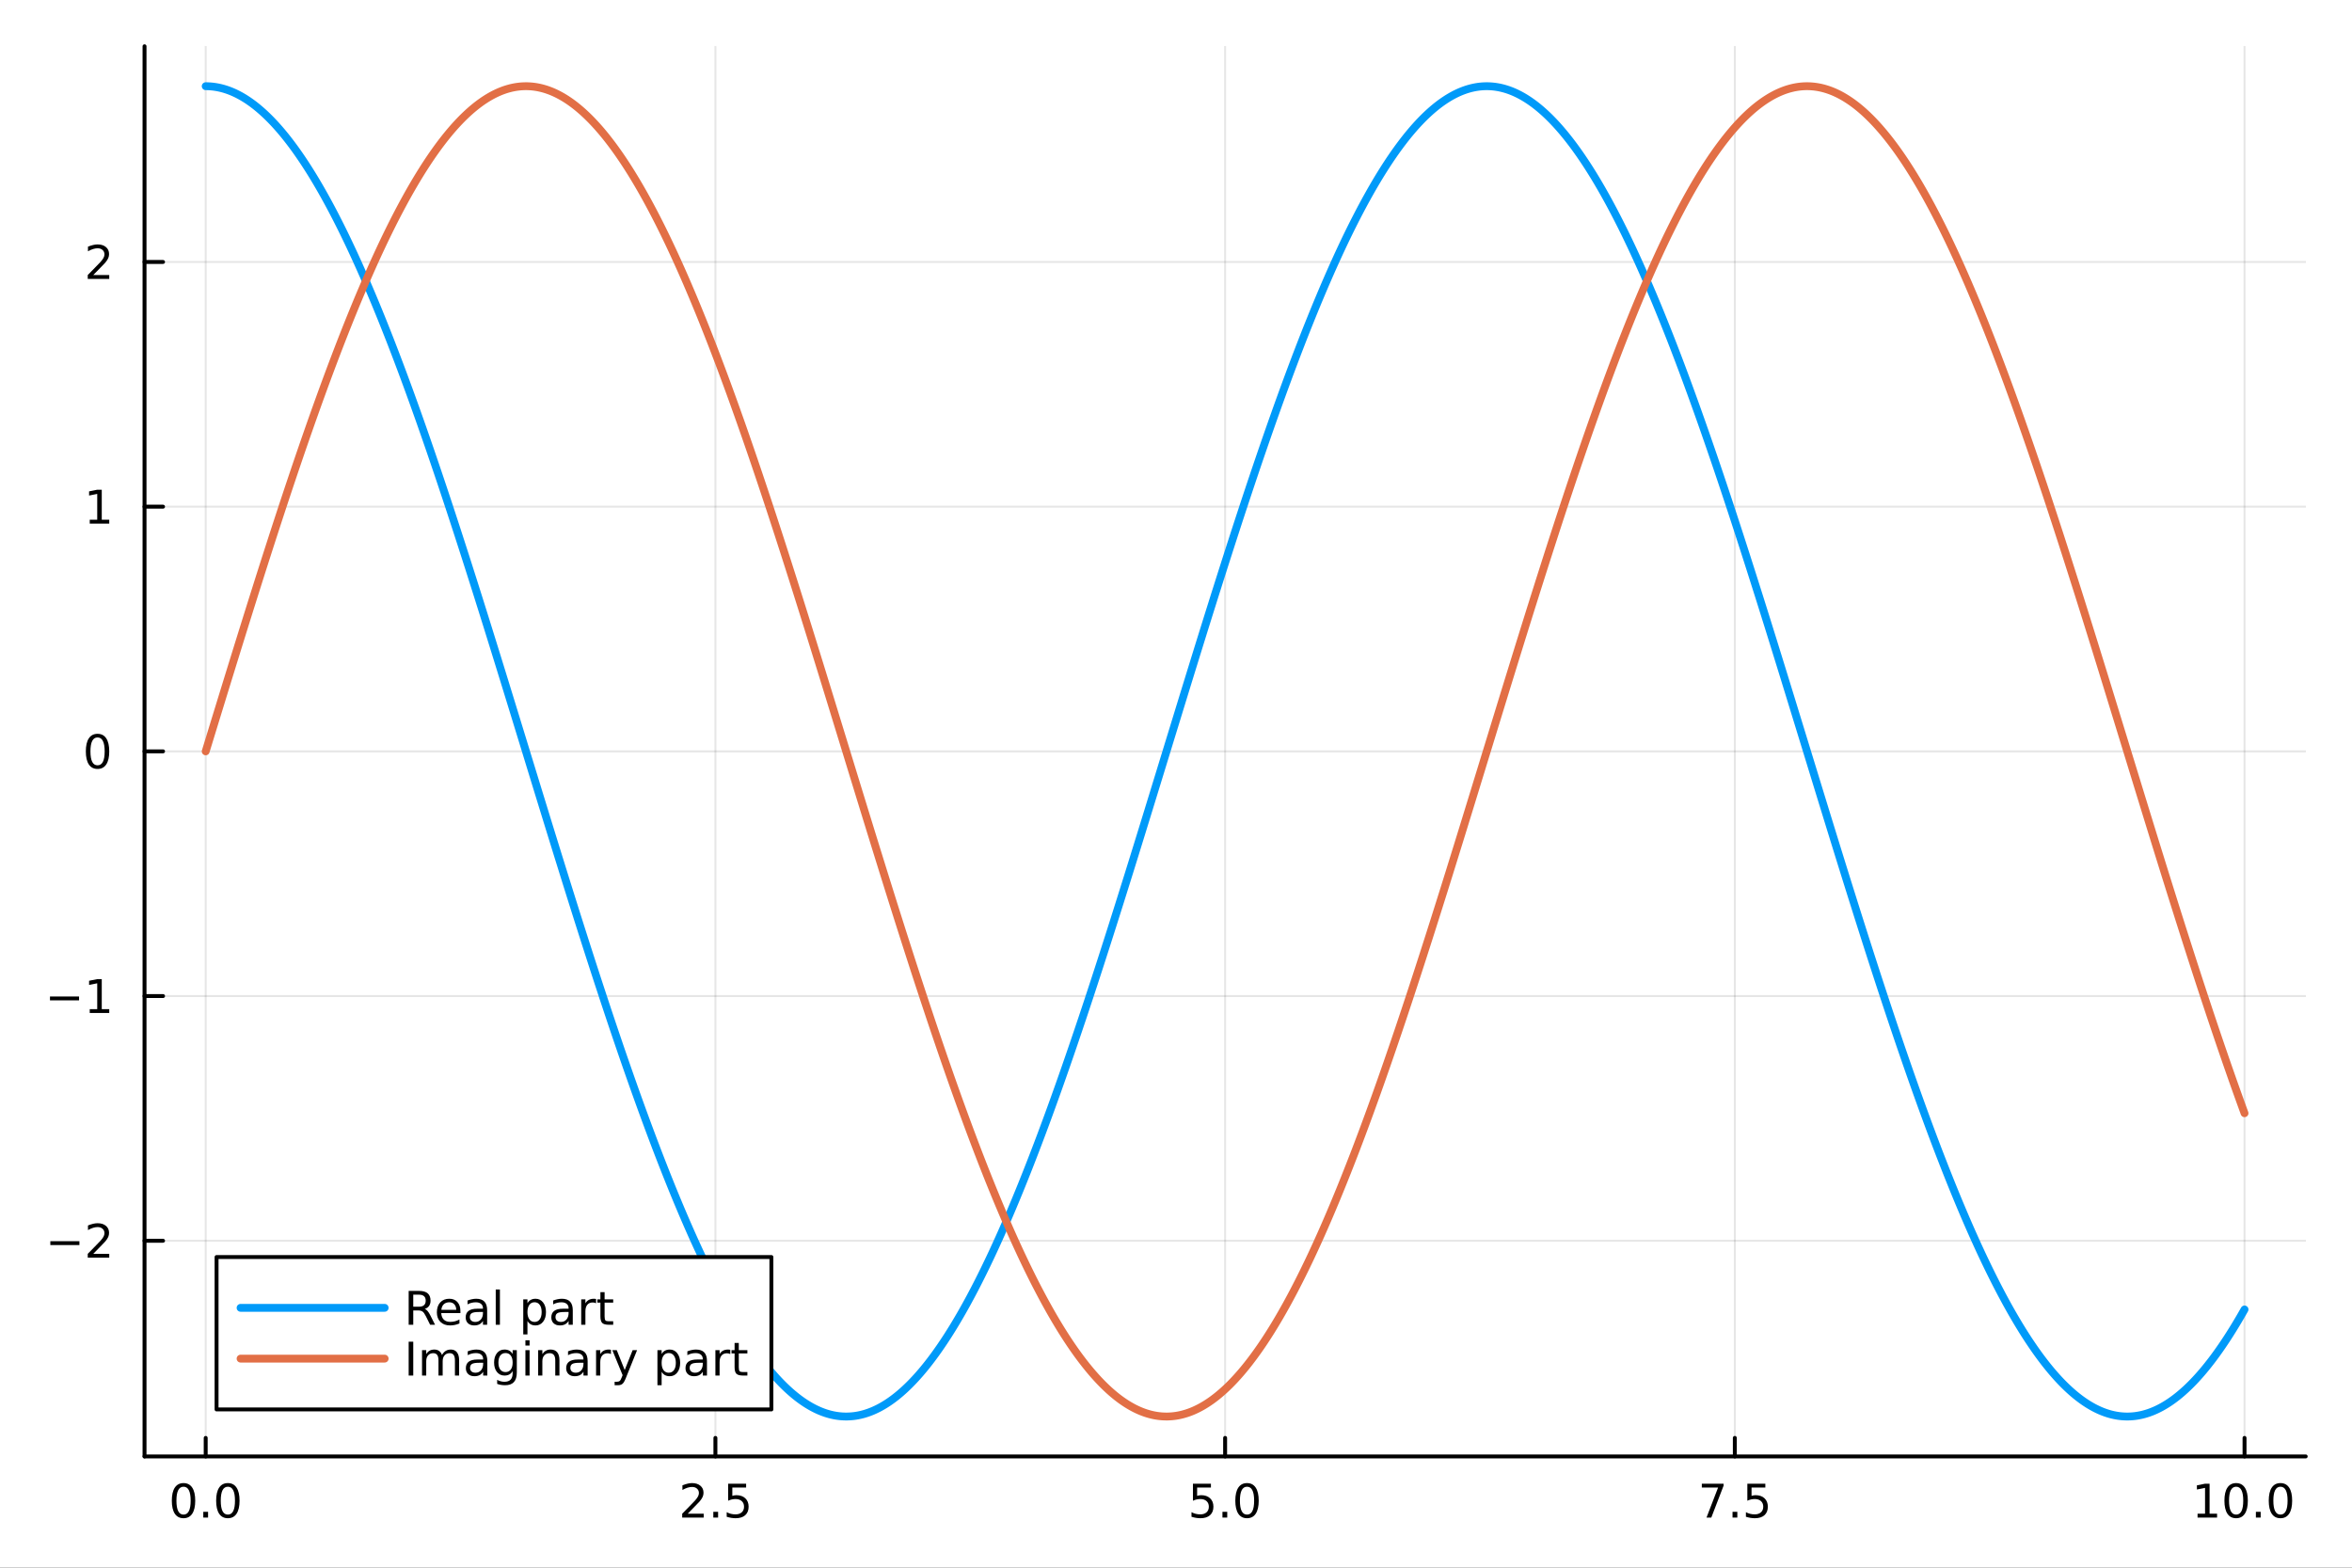 <?xml version="1.0" encoding="utf-8"?>
<svg xmlns="http://www.w3.org/2000/svg" xmlns:xlink="http://www.w3.org/1999/xlink" width="600" height="400" viewBox="0 0 2400 1600">
<rect x="0" y="0" width="2400" height="1600" fill="#333333" stroke="none"/>
<defs>
  <clipPath id="clip640">
    <rect x="0" y="0" width="2400" height="1600"/>
  </clipPath>
</defs>
<path clip-path="url(#clip640)" d="M0 1600 L2400 1600 L2400 8.88178e-14 L0 8.88178e-14  Z" fill="#ffffff" fill-rule="evenodd" fill-opacity="1"/>
<defs>
  <clipPath id="clip641">
    <rect x="480" y="0" width="1681" height="1600"/>
  </clipPath>
</defs>
<path clip-path="url(#clip640)" d="M147.478 1486.45 L2352.76 1486.45 L2352.76 47.244 L147.478 47.244  Z" fill="#ffffff" fill-rule="evenodd" fill-opacity="1"/>
<defs>
  <clipPath id="clip642">
    <rect x="147" y="47" width="2206" height="1440"/>
  </clipPath>
</defs>
<polyline clip-path="url(#clip642)" style="stroke:#000000; stroke-linecap:round; stroke-linejoin:round; stroke-width:2; stroke-opacity:0.1; fill:none" points="209.891,1486.45 209.891,47.244 "/>
<polyline clip-path="url(#clip642)" style="stroke:#000000; stroke-linecap:round; stroke-linejoin:round; stroke-width:2; stroke-opacity:0.1; fill:none" points="730.004,1486.45 730.004,47.244 "/>
<polyline clip-path="url(#clip642)" style="stroke:#000000; stroke-linecap:round; stroke-linejoin:round; stroke-width:2; stroke-opacity:0.1; fill:none" points="1250.12,1486.45 1250.12,47.244 "/>
<polyline clip-path="url(#clip642)" style="stroke:#000000; stroke-linecap:round; stroke-linejoin:round; stroke-width:2; stroke-opacity:0.1; fill:none" points="1770.23,1486.45 1770.23,47.244 "/>
<polyline clip-path="url(#clip642)" style="stroke:#000000; stroke-linecap:round; stroke-linejoin:round; stroke-width:2; stroke-opacity:0.1; fill:none" points="2290.34,1486.45 2290.34,47.244 "/>
<polyline clip-path="url(#clip642)" style="stroke:#000000; stroke-linecap:round; stroke-linejoin:round; stroke-width:2; stroke-opacity:0.1; fill:none" points="147.478,1266.33 2352.76,1266.33 "/>
<polyline clip-path="url(#clip642)" style="stroke:#000000; stroke-linecap:round; stroke-linejoin:round; stroke-width:2; stroke-opacity:0.1; fill:none" points="147.478,1016.59 2352.76,1016.59 "/>
<polyline clip-path="url(#clip642)" style="stroke:#000000; stroke-linecap:round; stroke-linejoin:round; stroke-width:2; stroke-opacity:0.1; fill:none" points="147.478,766.846 2352.76,766.846 "/>
<polyline clip-path="url(#clip642)" style="stroke:#000000; stroke-linecap:round; stroke-linejoin:round; stroke-width:2; stroke-opacity:0.1; fill:none" points="147.478,517.104 2352.76,517.104 "/>
<polyline clip-path="url(#clip642)" style="stroke:#000000; stroke-linecap:round; stroke-linejoin:round; stroke-width:2; stroke-opacity:0.1; fill:none" points="147.478,267.362 2352.76,267.362 "/>
<polyline clip-path="url(#clip640)" style="stroke:#000000; stroke-linecap:round; stroke-linejoin:round; stroke-width:4; stroke-opacity:1; fill:none" points="147.478,1486.45 2352.76,1486.45 "/>
<polyline clip-path="url(#clip640)" style="stroke:#000000; stroke-linecap:round; stroke-linejoin:round; stroke-width:4; stroke-opacity:1; fill:none" points="209.891,1486.45 209.891,1467.55 "/>
<polyline clip-path="url(#clip640)" style="stroke:#000000; stroke-linecap:round; stroke-linejoin:round; stroke-width:4; stroke-opacity:1; fill:none" points="730.004,1486.45 730.004,1467.55 "/>
<polyline clip-path="url(#clip640)" style="stroke:#000000; stroke-linecap:round; stroke-linejoin:round; stroke-width:4; stroke-opacity:1; fill:none" points="1250.12,1486.45 1250.12,1467.55 "/>
<polyline clip-path="url(#clip640)" style="stroke:#000000; stroke-linecap:round; stroke-linejoin:round; stroke-width:4; stroke-opacity:1; fill:none" points="1770.23,1486.45 1770.23,1467.55 "/>
<polyline clip-path="url(#clip640)" style="stroke:#000000; stroke-linecap:round; stroke-linejoin:round; stroke-width:4; stroke-opacity:1; fill:none" points="2290.34,1486.45 2290.34,1467.55 "/>
<path clip-path="url(#clip640)" d="M187.276 1517.37 Q183.665 1517.37 181.836 1520.93 Q180.03 1524.47 180.03 1531.6 Q180.03 1538.71 181.836 1542.27 Q183.665 1545.82 187.276 1545.82 Q190.91 1545.82 192.716 1542.27 Q194.544 1538.71 194.544 1531.6 Q194.544 1524.47 192.716 1520.93 Q190.91 1517.37 187.276 1517.37 M187.276 1513.66 Q193.086 1513.66 196.142 1518.27 Q199.22 1522.85 199.22 1531.6 Q199.22 1540.33 196.142 1544.94 Q193.086 1549.52 187.276 1549.52 Q181.466 1549.52 178.387 1544.94 Q175.331 1540.33 175.331 1531.6 Q175.331 1522.85 178.387 1518.27 Q181.466 1513.66 187.276 1513.66 Z" fill="#000000" fill-rule="nonzero" fill-opacity="1" /><path clip-path="url(#clip640)" d="M207.438 1542.97 L212.322 1542.97 L212.322 1548.85 L207.438 1548.85 L207.438 1542.97 Z" fill="#000000" fill-rule="nonzero" fill-opacity="1" /><path clip-path="url(#clip640)" d="M232.507 1517.37 Q228.896 1517.37 227.067 1520.93 Q225.262 1524.47 225.262 1531.6 Q225.262 1538.71 227.067 1542.27 Q228.896 1545.82 232.507 1545.82 Q236.141 1545.82 237.947 1542.27 Q239.776 1538.71 239.776 1531.6 Q239.776 1524.47 237.947 1520.93 Q236.141 1517.37 232.507 1517.37 M232.507 1513.66 Q238.317 1513.66 241.373 1518.27 Q244.451 1522.85 244.451 1531.6 Q244.451 1540.33 241.373 1544.94 Q238.317 1549.52 232.507 1549.52 Q226.697 1549.52 223.618 1544.94 Q220.563 1540.33 220.563 1531.6 Q220.563 1522.85 223.618 1518.27 Q226.697 1513.66 232.507 1513.66 Z" fill="#000000" fill-rule="nonzero" fill-opacity="1" /><path clip-path="url(#clip640)" d="M701.74 1544.91 L718.06 1544.91 L718.06 1548.85 L696.115 1548.85 L696.115 1544.91 Q698.777 1542.16 703.361 1537.53 Q707.967 1532.88 709.148 1531.53 Q711.393 1529.01 712.273 1527.27 Q713.176 1525.51 713.176 1523.82 Q713.176 1521.07 711.231 1519.33 Q709.31 1517.6 706.208 1517.6 Q704.009 1517.6 701.555 1518.36 Q699.125 1519.13 696.347 1520.68 L696.347 1515.95 Q699.171 1514.82 701.625 1514.24 Q704.078 1513.66 706.115 1513.66 Q711.486 1513.66 714.68 1516.35 Q717.875 1519.03 717.875 1523.52 Q717.875 1525.65 717.064 1527.57 Q716.277 1529.47 714.171 1532.07 Q713.592 1532.74 710.49 1535.95 Q707.389 1539.15 701.74 1544.91 Z" fill="#000000" fill-rule="nonzero" fill-opacity="1" /><path clip-path="url(#clip640)" d="M727.875 1542.97 L732.759 1542.97 L732.759 1548.85 L727.875 1548.85 L727.875 1542.97 Z" fill="#000000" fill-rule="nonzero" fill-opacity="1" /><path clip-path="url(#clip640)" d="M742.99 1514.29 L761.347 1514.29 L761.347 1518.22 L747.273 1518.22 L747.273 1526.7 Q748.291 1526.35 749.31 1526.19 Q750.328 1526 751.347 1526 Q757.134 1526 760.513 1529.17 Q763.893 1532.34 763.893 1537.76 Q763.893 1543.34 760.421 1546.44 Q756.948 1549.52 750.629 1549.52 Q748.453 1549.52 746.185 1549.15 Q743.939 1548.78 741.532 1548.04 L741.532 1543.34 Q743.615 1544.47 745.837 1545.03 Q748.06 1545.58 750.536 1545.58 Q754.541 1545.58 756.879 1543.48 Q759.217 1541.37 759.217 1537.76 Q759.217 1534.15 756.879 1532.04 Q754.541 1529.94 750.536 1529.94 Q748.661 1529.94 746.786 1530.35 Q744.935 1530.77 742.99 1531.65 L742.99 1514.29 Z" fill="#000000" fill-rule="nonzero" fill-opacity="1" /><path clip-path="url(#clip640)" d="M1217.28 1514.29 L1235.64 1514.29 L1235.64 1518.22 L1221.56 1518.22 L1221.56 1526.7 Q1222.58 1526.35 1223.6 1526.19 Q1224.62 1526 1225.64 1526 Q1231.42 1526 1234.8 1529.17 Q1238.18 1532.34 1238.18 1537.76 Q1238.18 1543.34 1234.71 1546.44 Q1231.24 1549.52 1224.92 1549.52 Q1222.74 1549.52 1220.48 1549.15 Q1218.23 1548.78 1215.82 1548.04 L1215.82 1543.34 Q1217.91 1544.47 1220.13 1545.03 Q1222.35 1545.58 1224.83 1545.58 Q1228.83 1545.58 1231.17 1543.48 Q1233.51 1541.37 1233.51 1537.76 Q1233.51 1534.15 1231.17 1532.04 Q1228.83 1529.94 1224.83 1529.94 Q1222.95 1529.94 1221.08 1530.35 Q1219.23 1530.77 1217.28 1531.65 L1217.28 1514.29 Z" fill="#000000" fill-rule="nonzero" fill-opacity="1" /><path clip-path="url(#clip640)" d="M1247.4 1542.97 L1252.28 1542.97 L1252.28 1548.85 L1247.4 1548.85 L1247.4 1542.97 Z" fill="#000000" fill-rule="nonzero" fill-opacity="1" /><path clip-path="url(#clip640)" d="M1272.47 1517.37 Q1268.86 1517.37 1267.03 1520.93 Q1265.22 1524.47 1265.22 1531.6 Q1265.22 1538.71 1267.03 1542.27 Q1268.86 1545.82 1272.47 1545.82 Q1276.1 1545.82 1277.91 1542.27 Q1279.73 1538.71 1279.73 1531.6 Q1279.73 1524.47 1277.91 1520.93 Q1276.1 1517.37 1272.47 1517.37 M1272.47 1513.66 Q1278.28 1513.66 1281.33 1518.27 Q1284.41 1522.85 1284.41 1531.6 Q1284.41 1540.33 1281.33 1544.94 Q1278.28 1549.52 1272.47 1549.52 Q1266.66 1549.52 1263.58 1544.94 Q1260.52 1540.33 1260.52 1531.6 Q1260.52 1522.85 1263.58 1518.27 Q1266.66 1513.66 1272.47 1513.66 Z" fill="#000000" fill-rule="nonzero" fill-opacity="1" /><path clip-path="url(#clip640)" d="M1736.55 1514.29 L1758.77 1514.29 L1758.77 1516.28 L1746.23 1548.85 L1741.34 1548.85 L1753.15 1518.22 L1736.55 1518.22 L1736.55 1514.29 Z" fill="#000000" fill-rule="nonzero" fill-opacity="1" /><path clip-path="url(#clip640)" d="M1767.89 1542.97 L1772.78 1542.97 L1772.78 1548.85 L1767.89 1548.85 L1767.89 1542.97 Z" fill="#000000" fill-rule="nonzero" fill-opacity="1" /><path clip-path="url(#clip640)" d="M1783.01 1514.29 L1801.36 1514.29 L1801.36 1518.22 L1787.29 1518.22 L1787.29 1526.7 Q1788.31 1526.35 1789.33 1526.19 Q1790.35 1526 1791.36 1526 Q1797.15 1526 1800.53 1529.17 Q1803.91 1532.34 1803.91 1537.76 Q1803.91 1543.34 1800.44 1546.44 Q1796.97 1549.52 1790.65 1549.52 Q1788.47 1549.52 1786.2 1549.15 Q1783.96 1548.78 1781.55 1548.04 L1781.55 1543.34 Q1783.63 1544.47 1785.85 1545.03 Q1788.08 1545.58 1790.55 1545.58 Q1794.56 1545.58 1796.9 1543.48 Q1799.23 1541.37 1799.23 1537.76 Q1799.23 1534.15 1796.9 1532.04 Q1794.56 1529.94 1790.55 1529.94 Q1788.68 1529.94 1786.8 1530.35 Q1784.95 1530.77 1783.01 1531.65 L1783.01 1514.29 Z" fill="#000000" fill-rule="nonzero" fill-opacity="1" /><path clip-path="url(#clip640)" d="M2242.41 1544.91 L2250.05 1544.91 L2250.05 1518.55 L2241.74 1520.21 L2241.74 1515.95 L2250.01 1514.29 L2254.68 1514.29 L2254.68 1544.91 L2262.32 1544.91 L2262.32 1548.85 L2242.41 1548.85 L2242.41 1544.91 Z" fill="#000000" fill-rule="nonzero" fill-opacity="1" /><path clip-path="url(#clip640)" d="M2281.77 1517.37 Q2278.15 1517.37 2276.33 1520.93 Q2274.52 1524.47 2274.52 1531.6 Q2274.52 1538.71 2276.33 1542.27 Q2278.15 1545.82 2281.77 1545.82 Q2285.4 1545.82 2287.21 1542.27 Q2289.03 1538.71 2289.03 1531.6 Q2289.03 1524.47 2287.21 1520.93 Q2285.4 1517.37 2281.77 1517.37 M2281.77 1513.66 Q2287.58 1513.66 2290.63 1518.27 Q2293.71 1522.85 2293.71 1531.6 Q2293.71 1540.33 2290.63 1544.94 Q2287.58 1549.52 2281.77 1549.52 Q2275.96 1549.52 2272.88 1544.94 Q2269.82 1540.33 2269.82 1531.6 Q2269.82 1522.85 2272.88 1518.27 Q2275.96 1513.66 2281.77 1513.66 Z" fill="#000000" fill-rule="nonzero" fill-opacity="1" /><path clip-path="url(#clip640)" d="M2301.93 1542.97 L2306.81 1542.97 L2306.81 1548.85 L2301.93 1548.85 L2301.93 1542.97 Z" fill="#000000" fill-rule="nonzero" fill-opacity="1" /><path clip-path="url(#clip640)" d="M2327 1517.37 Q2323.39 1517.37 2321.56 1520.93 Q2319.75 1524.47 2319.75 1531.6 Q2319.75 1538.71 2321.56 1542.27 Q2323.39 1545.82 2327 1545.82 Q2330.63 1545.82 2332.44 1542.27 Q2334.27 1538.71 2334.27 1531.6 Q2334.27 1524.47 2332.44 1520.93 Q2330.63 1517.37 2327 1517.37 M2327 1513.66 Q2332.81 1513.66 2335.86 1518.27 Q2338.94 1522.85 2338.94 1531.6 Q2338.94 1540.33 2335.86 1544.94 Q2332.81 1549.52 2327 1549.52 Q2321.19 1549.52 2318.11 1544.94 Q2315.05 1540.33 2315.05 1531.6 Q2315.05 1522.85 2318.11 1518.27 Q2321.19 1513.66 2327 1513.66 Z" fill="#000000" fill-rule="nonzero" fill-opacity="1" /><polyline clip-path="url(#clip640)" style="stroke:#000000; stroke-linecap:round; stroke-linejoin:round; stroke-width:4; stroke-opacity:1; fill:none" points="147.478,1486.45 147.478,47.244 "/>
<polyline clip-path="url(#clip640)" style="stroke:#000000; stroke-linecap:round; stroke-linejoin:round; stroke-width:4; stroke-opacity:1; fill:none" points="147.478,1266.33 166.376,1266.33 "/>
<polyline clip-path="url(#clip640)" style="stroke:#000000; stroke-linecap:round; stroke-linejoin:round; stroke-width:4; stroke-opacity:1; fill:none" points="147.478,1016.59 166.376,1016.59 "/>
<polyline clip-path="url(#clip640)" style="stroke:#000000; stroke-linecap:round; stroke-linejoin:round; stroke-width:4; stroke-opacity:1; fill:none" points="147.478,766.846 166.376,766.846 "/>
<polyline clip-path="url(#clip640)" style="stroke:#000000; stroke-linecap:round; stroke-linejoin:round; stroke-width:4; stroke-opacity:1; fill:none" points="147.478,517.104 166.376,517.104 "/>
<polyline clip-path="url(#clip640)" style="stroke:#000000; stroke-linecap:round; stroke-linejoin:round; stroke-width:4; stroke-opacity:1; fill:none" points="147.478,267.362 166.376,267.362 "/>
<path clip-path="url(#clip640)" d="M51.362 1266.78 L81.038 1266.78 L81.038 1270.72 L51.362 1270.72 L51.362 1266.78 Z" fill="#000000" fill-rule="nonzero" fill-opacity="1" /><path clip-path="url(#clip640)" d="M95.159 1279.68 L111.478 1279.68 L111.478 1283.61 L89.534 1283.61 L89.534 1279.68 Q92.196 1276.92 96.779 1272.29 Q101.385 1267.64 102.566 1266.3 Q104.811 1263.77 105.691 1262.04 Q106.594 1260.28 106.594 1258.59 Q106.594 1255.83 104.649 1254.1 Q102.728 1252.36 99.626 1252.36 Q97.427 1252.36 94.973 1253.13 Q92.543 1253.89 89.765 1255.44 L89.765 1250.72 Q92.589 1249.58 95.043 1249 Q97.496 1248.43 99.534 1248.43 Q104.904 1248.43 108.098 1251.11 Q111.293 1253.8 111.293 1258.29 Q111.293 1260.42 110.483 1262.34 Q109.696 1264.24 107.589 1266.83 Q107.01 1267.5 103.909 1270.72 Q100.807 1273.91 95.159 1279.68 Z" fill="#000000" fill-rule="nonzero" fill-opacity="1" /><path clip-path="url(#clip640)" d="M50.992 1017.04 L80.668 1017.04 L80.668 1020.98 L50.992 1020.98 L50.992 1017.04 Z" fill="#000000" fill-rule="nonzero" fill-opacity="1" /><path clip-path="url(#clip640)" d="M91.571 1029.93 L99.21 1029.93 L99.21 1003.57 L90.899 1005.23 L90.899 1000.98 L99.163 999.309 L103.839 999.309 L103.839 1029.93 L111.478 1029.93 L111.478 1033.87 L91.571 1033.87 L91.571 1029.93 Z" fill="#000000" fill-rule="nonzero" fill-opacity="1" /><path clip-path="url(#clip640)" d="M99.534 752.645 Q95.922 752.645 94.094 756.21 Q92.288 759.752 92.288 766.881 Q92.288 773.988 94.094 777.552 Q95.922 781.094 99.534 781.094 Q103.168 781.094 104.973 777.552 Q106.802 773.988 106.802 766.881 Q106.802 759.752 104.973 756.21 Q103.168 752.645 99.534 752.645 M99.534 748.941 Q105.344 748.941 108.399 753.548 Q111.478 758.131 111.478 766.881 Q111.478 775.608 108.399 780.214 Q105.344 784.798 99.534 784.798 Q93.723 784.798 90.645 780.214 Q87.589 775.608 87.589 766.881 Q87.589 758.131 90.645 753.548 Q93.723 748.941 99.534 748.941 Z" fill="#000000" fill-rule="nonzero" fill-opacity="1" /><path clip-path="url(#clip640)" d="M91.571 530.449 L99.21 530.449 L99.21 504.083 L90.899 505.75 L90.899 501.491 L99.163 499.824 L103.839 499.824 L103.839 530.449 L111.478 530.449 L111.478 534.384 L91.571 534.384 L91.571 530.449 Z" fill="#000000" fill-rule="nonzero" fill-opacity="1" /><path clip-path="url(#clip640)" d="M95.159 280.707 L111.478 280.707 L111.478 284.642 L89.534 284.642 L89.534 280.707 Q92.196 277.952 96.779 273.322 Q101.385 268.67 102.566 267.327 Q104.811 264.804 105.691 263.068 Q106.594 261.308 106.594 259.619 Q106.594 256.864 104.649 255.128 Q102.728 253.392 99.626 253.392 Q97.427 253.392 94.973 254.156 Q92.543 254.92 89.765 256.471 L89.765 251.748 Q92.589 250.614 95.043 250.035 Q97.496 249.457 99.534 249.457 Q104.904 249.457 108.098 252.142 Q111.293 254.827 111.293 259.318 Q111.293 261.447 110.483 263.369 Q109.696 265.267 107.589 267.859 Q107.01 268.531 103.909 271.748 Q100.807 274.943 95.159 280.707 Z" fill="#000000" fill-rule="nonzero" fill-opacity="1" /><polyline clip-path="url(#clip642)" style="stroke:#009af9; stroke-linecap:round; stroke-linejoin:round; stroke-width:8; stroke-opacity:1; fill:none" points="209.891,87.976 211.972,88.01 214.052,88.112 216.133,88.282 218.213,88.519 220.294,88.825 222.374,89.198 224.455,89.639 226.535,90.147 228.615,90.724 230.696,91.368 232.776,92.079 234.857,92.858 236.937,93.705 239.018,94.618 241.098,95.599 243.179,96.647 245.259,97.762 247.34,98.944 249.42,100.193 251.5,101.508 253.581,102.89 255.661,104.339 257.742,105.853 259.822,107.434 261.903,109.081 263.983,110.793 266.064,112.571 268.144,114.415 270.225,116.323 272.305,118.297 274.385,120.336 276.466,122.439 278.546,124.607 280.627,126.838 282.707,129.134 284.788,131.494 286.868,133.917 288.949,136.404 291.029,138.953 293.109,141.566 295.19,144.24 297.27,146.978 299.351,149.777 301.431,152.638 303.512,155.56 305.592,158.543 307.673,161.587 309.753,164.692 311.834,167.857 313.914,171.082 315.994,174.366 318.075,177.71 320.155,181.112 322.236,184.574 324.316,188.093 326.397,191.67 328.477,195.305 330.558,198.997 332.638,202.746 334.718,206.551 336.799,210.412 338.879,214.329 340.96,218.301 343.04,222.328 345.121,226.409 347.201,230.544 349.282,234.733 351.362,238.976 353.443,243.271 355.523,247.618 357.603,252.017 359.684,256.468 361.764,260.97 363.845,265.522 365.925,270.125 368.006,274.777 370.086,279.478 372.167,284.228 374.247,289.027 376.328,293.873 378.408,298.767 380.488,303.707 382.569,308.693 384.649,313.726 386.73,318.804 388.81,323.926 390.891,329.093 392.971,334.304 395.052,339.557 397.132,344.854 399.212,350.193 401.293,355.573 403.373,360.995 405.454,366.457 407.534,371.959 409.615,377.501 411.695,383.081 413.776,388.7 415.856,394.357 417.937,400.051 420.017,405.782 422.097,411.549 424.178,417.351 426.258,423.189 428.339,429.06 430.419,434.966 432.5,440.904 434.58,446.876 436.661,452.879 438.741,458.914 440.821,464.979 442.902,471.075 444.982,477.2 447.063,483.354 449.143,489.536 451.224,495.747 453.304,501.984 455.385,508.248 457.465,514.538 459.546,520.853 461.626,527.192 463.706,533.556 465.787,539.942 467.867,546.352 469.948,552.783 472.028,559.236 474.109,565.71 476.189,572.204 478.27,578.717 480.35,585.249 482.431,591.8 484.511,598.368 486.591,604.952 488.672,611.553 490.752,618.169 492.833,624.801 494.913,631.446 496.994,638.105 499.074,644.777 501.155,651.461 503.235,658.156 505.315,664.863 507.396,671.579 509.476,678.306 511.557,685.041 513.637,691.784 515.718,698.535 517.798,705.292 519.879,712.056 521.959,718.825 524.04,725.599 526.12,732.377 528.2,739.159 530.281,745.943 532.361,752.729 534.442,759.517 536.522,766.306 538.603,773.094 540.683,779.882 542.764,786.669 544.844,793.454 546.924,800.236 549.005,807.015 551.085,813.789 553.166,820.559 555.246,827.324 557.327,834.082 559.407,840.834 561.488,847.579 563.568,854.315 565.649,861.043 567.729,867.761 569.809,874.469 571.89,881.166 573.97,887.852 576.051,894.526 578.131,901.187 580.212,907.835 582.292,914.468 584.373,921.087 586.453,927.69 588.534,934.278 590.614,940.848 592.694,947.401 594.775,953.936 596.855,960.453 598.936,966.95 601.016,973.427 603.097,979.883 605.177,986.318 607.258,992.731 609.338,999.122 611.418,1005.49 613.499,1011.83 615.579,1018.15 617.66,1024.44 619.74,1030.71 621.821,1036.95 623.901,1043.17 625.982,1049.36 628.062,1055.51 630.143,1061.64 632.223,1067.75 634.303,1073.82 636.384,1079.85 638.464,1085.86 640.545,1091.84 642.625,1097.78 644.706,1103.69 646.786,1109.57 648.867,1115.41 650.947,1121.22 653.027,1126.99 655.108,1132.73 657.188,1138.43 659.269,1144.09 661.349,1149.72 663.43,1155.31 665.51,1160.85 667.591,1166.36 669.671,1171.83 671.752,1177.26 673.832,1182.65 675.912,1187.99 677.993,1193.29 680.073,1198.56 682.154,1203.77 684.234,1208.95 686.315,1214.08 688.395,1219.16 690.476,1224.2 692.556,1229.19 694.637,1234.14 696.717,1239.04 698.797,1243.9 700.878,1248.7 702.958,1253.46 705.039,1258.17 707.119,1262.83 709.2,1267.44 711.28,1272 713.361,1276.51 715.441,1280.97 717.521,1285.38 719.602,1289.73 721.682,1294.04 723.763,1298.29 725.843,1302.48 727.924,1306.63 730.004,1310.72 732.085,1314.75 734.165,1318.74 736.246,1322.66 738.326,1326.53 740.406,1330.34 742.487,1334.1 744.567,1337.8 746.648,1341.45 748.728,1345.03 750.809,1348.56 752.889,1352.03 754.97,1355.44 757.05,1358.8 759.13,1362.09 761.211,1365.33 763.291,1368.5 765.372,1371.62 767.452,1374.67 769.533,1377.66 771.613,1380.59 773.694,1383.46 775.774,1386.27 777.855,1389.02 779.935,1391.71 782.015,1394.33 784.096,1396.89 786.176,1399.38 788.257,1401.82 790.337,1404.19 792.418,1406.49 794.498,1408.74 796.579,1410.91 798.659,1413.03 800.74,1415.08 802.82,1417.06 804.9,1418.98 806.981,1420.83 809.061,1422.62 811.142,1424.34 813.222,1426 815.303,1427.59 817.383,1429.12 819.464,1430.58 821.544,1431.97 823.624,1433.29 825.705,1434.55 827.785,1435.75 829.866,1436.87 831.946,1437.93 834.027,1438.92 836.107,1439.85 838.188,1440.7 840.268,1441.49 842.349,1442.22 844.429,1442.87 846.509,1443.46 848.59,1443.98 850.67,1444.43 852.751,1444.81 854.831,1445.13 856.912,1445.38 858.992,1445.56 861.073,1445.67 863.153,1445.72 865.233,1445.69 867.314,1445.6 869.394,1445.44 871.475,1445.22 873.555,1444.92 875.636,1444.56 877.716,1444.13 879.797,1443.63 881.877,1443.07 883.958,1442.43 886.038,1441.73 888.118,1440.96 890.199,1440.13 892.279,1439.22 894.36,1438.25 896.44,1437.22 898.521,1436.11 900.601,1434.94 902.682,1433.7 904.762,1432.4 906.843,1431.03 908.923,1429.59 911.003,1428.09 913.084,1426.51 915.164,1424.88 917.245,1423.18 919.325,1421.41 921.406,1419.58 923.486,1417.68 925.567,1415.71 927.647,1413.69 929.727,1411.59 931.808,1409.44 933.888,1407.21 935.969,1404.93 938.049,1402.58 940.13,1400.17 942.21,1397.69 944.291,1395.15 946.371,1392.55 948.452,1389.88 950.532,1387.16 952.612,1384.37 954.693,1381.52 956.773,1378.6 958.854,1375.63 960.934,1372.59 963.015,1369.5 965.095,1366.34 967.176,1363.13 969.256,1359.85 971.336,1356.52 973.417,1353.13 975.497,1349.67 977.578,1346.16 979.658,1342.6 981.739,1338.97 983.819,1335.29 985.9,1331.55 987.98,1327.75 990.061,1323.9 992.141,1319.99 994.221,1316.03 996.302,1312.01 998.382,1307.94 1000.46,1303.81 1002.54,1299.63 1004.62,1295.4 1006.7,1291.11 1008.78,1286.77 1010.87,1282.38 1012.95,1277.94 1015.03,1273.44 1017.11,1268.9 1019.19,1264.3 1021.27,1259.66 1023.35,1254.97 1025.43,1250.22 1027.51,1245.43 1029.59,1240.59 1031.67,1235.71 1033.75,1230.78 1035.83,1225.8 1037.91,1220.77 1039.99,1215.7 1042.07,1210.59 1044.15,1205.43 1046.23,1200.22 1048.31,1194.98 1050.39,1189.69 1052.47,1184.35 1054.55,1178.98 1056.63,1173.56 1058.72,1168.11 1060.8,1162.61 1062.88,1157.08 1064.96,1151.5 1067.04,1145.89 1069.12,1140.24 1071.2,1134.55 1073.28,1128.83 1075.36,1123.06 1077.44,1117.27 1079.52,1111.44 1081.6,1105.57 1083.68,1099.67 1085.76,1093.74 1087.84,1087.77 1089.92,1081.77 1092,1075.74 1094.08,1069.68 1096.16,1063.59 1098.24,1057.47 1100.32,1051.32 1102.4,1045.14 1104.49,1038.94 1106.57,1032.7 1108.65,1026.44 1110.73,1020.16 1112.81,1013.85 1114.89,1007.51 1116.97,1001.15 1119.05,994.769 1121.13,988.363 1123.21,981.935 1125.29,975.486 1127.37,969.015 1129.45,962.524 1131.53,956.014 1133.61,949.485 1135.69,942.938 1137.77,936.372 1139.85,929.79 1141.93,923.192 1144.01,916.578 1146.09,909.949 1148.17,903.306 1150.26,896.649 1152.34,889.98 1154.42,883.297 1156.5,876.604 1158.58,869.899 1160.66,863.184 1162.74,856.459 1164.82,849.725 1166.9,842.983 1168.98,836.234 1171.06,829.477 1173.14,822.715 1175.22,815.946 1177.3,809.173 1179.38,802.395 1181.46,795.614 1183.54,788.83 1185.62,782.044 1187.7,775.257 1189.78,768.468 1191.86,761.68 1193.94,754.891 1196.03,748.104 1198.11,741.319 1200.19,734.537 1202.27,727.758 1204.35,720.982 1206.43,714.211 1208.51,707.446 1210.59,700.686 1212.67,693.933 1214.75,687.188 1216.83,680.45 1218.91,673.721 1220.99,667.001 1223.07,660.291 1225.15,653.592 1227.23,646.905 1229.31,640.229 1231.39,633.566 1233.47,626.916 1235.55,620.28 1237.63,613.659 1239.71,607.053 1241.8,600.463 1243.88,593.89 1245.96,587.334 1248.04,580.796 1250.12,574.277 1252.2,567.777 1254.28,561.296 1256.36,554.837 1258.44,548.398 1260.52,541.982 1262.6,535.587 1264.68,529.216 1266.76,522.869 1268.84,516.546 1270.92,510.249 1273,503.976 1275.08,497.731 1277.16,491.512 1279.24,485.32 1281.32,479.157 1283.4,473.022 1285.48,466.917 1287.57,460.842 1289.65,454.798 1291.73,448.784 1293.81,442.803 1295.89,436.854 1297.97,430.938 1300.05,425.055 1302.13,419.207 1304.21,413.393 1306.29,407.615 1308.37,401.873 1310.45,396.167 1312.53,390.498 1314.61,384.867 1316.69,379.274 1318.77,373.72 1320.85,368.205 1322.93,362.73 1325.01,357.296 1327.09,351.902 1329.17,346.55 1331.25,341.24 1333.33,335.972 1335.42,330.748 1337.5,325.567 1339.58,320.43 1341.66,315.338 1343.74,310.291 1345.82,305.29 1347.9,300.335 1349.98,295.427 1352.06,290.565 1354.14,285.752 1356.22,280.986 1358.3,276.269 1360.38,271.601 1362.46,266.983 1364.54,262.414 1366.62,257.896 1368.7,253.429 1370.78,249.014 1372.86,244.65 1374.94,240.338 1377.02,236.079 1379.1,231.873 1381.19,227.72 1383.27,223.622 1385.35,219.577 1387.43,215.588 1389.51,211.653 1391.59,207.775 1393.67,203.952 1395.75,200.185 1397.83,196.475 1399.91,192.822 1401.99,189.226 1404.07,185.688 1406.15,182.209 1408.23,178.787 1410.31,175.425 1412.39,172.122 1414.47,168.878 1416.55,165.694 1418.63,162.57 1420.71,159.506 1422.79,156.503 1424.87,153.562 1426.96,150.681 1429.04,147.862 1431.12,145.106 1433.2,142.411 1435.28,139.779 1437.36,137.209 1439.44,134.702 1441.52,132.259 1443.6,129.879 1445.68,127.563 1447.76,125.31 1449.84,123.122 1451.92,120.999 1454,118.939 1456.08,116.945 1458.16,115.015 1460.24,113.151 1462.32,111.352 1464.4,109.619 1466.48,107.951 1468.56,106.35 1470.64,104.814 1472.73,103.345 1474.81,101.941 1476.89,100.605 1478.97,99.335 1481.05,98.132 1483.13,96.995 1485.21,95.926 1487.29,94.924 1489.37,93.988 1491.45,93.121 1493.53,92.32 1495.61,91.587 1497.69,90.922 1499.77,90.324 1501.85,89.793 1503.93,89.331 1506.01,88.936 1508.09,88.609 1510.17,88.35 1512.25,88.159 1514.33,88.035 1516.41,87.98 1518.5,87.992 1520.58,88.072 1522.66,88.22 1524.74,88.436 1526.82,88.72 1528.9,89.072 1530.98,89.491 1533.06,89.978 1535.14,90.533 1537.22,91.155 1539.3,91.845 1541.38,92.603 1543.46,93.428 1545.54,94.32 1547.62,95.279 1549.7,96.306 1551.78,97.4 1553.86,98.561 1555.94,99.788 1558.02,101.082 1560.1,102.443 1562.18,103.87 1564.27,105.364 1566.35,106.923 1568.43,108.549 1570.51,110.241 1572.59,111.998 1574.67,113.82 1576.75,115.708 1578.83,117.661 1580.91,119.679 1582.99,121.762 1585.07,123.909 1587.15,126.121 1589.23,128.396 1591.31,130.735 1593.39,133.138 1595.47,135.605 1597.55,138.134 1599.63,140.727 1601.71,143.382 1603.79,146.099 1605.87,148.878 1607.95,151.72 1610.03,154.622 1612.12,157.586 1614.2,160.611 1616.28,163.697 1618.36,166.842 1620.44,170.048 1622.52,173.314 1624.6,176.638 1626.68,180.022 1628.76,183.465 1630.84,186.966 1632.92,190.524 1635,194.141 1637.08,197.815 1639.16,201.545 1641.24,205.333 1643.32,209.176 1645.4,213.075 1647.48,217.029 1649.56,221.039 1651.64,225.103 1653.72,229.221 1655.8,233.393 1657.89,237.618 1659.97,241.897 1662.05,246.227 1664.13,250.61 1666.21,255.045 1668.29,259.53 1670.37,264.067 1672.45,268.653 1674.53,273.29 1676.61,277.975 1678.69,282.71 1680.77,287.493 1682.85,292.324 1684.93,297.203 1687.01,302.128 1689.09,307.1 1691.17,312.118 1693.25,317.181 1695.33,322.29 1697.41,327.442 1699.49,332.639 1701.57,337.879 1703.66,343.162 1705.74,348.488 1707.82,353.855 1709.9,359.263 1711.98,364.713 1714.06,370.202 1716.14,375.731 1718.22,381.3 1720.3,386.906 1722.38,392.551 1724.46,398.234 1726.54,403.953 1728.62,409.708 1730.7,415.499 1732.78,421.325 1734.86,427.186 1736.94,433.081 1739.02,439.009 1741.1,444.97 1743.18,450.963 1745.26,456.988 1747.34,463.044 1749.43,469.13 1751.51,475.246 1753.59,481.391 1755.67,487.564 1757.75,493.766 1759.83,499.994 1761.91,506.25 1763.99,512.531 1766.07,518.838 1768.15,525.17 1770.23,531.526 1772.31,537.906 1774.39,544.308 1776.47,550.732 1778.55,557.179 1780.63,563.646 1782.71,570.133 1784.79,576.641 1786.87,583.167 1788.95,589.711 1791.03,596.274 1793.11,602.853 1795.2,609.449 1797.28,616.06 1799.36,622.687 1801.44,629.328 1803.52,635.982 1805.6,642.65 1807.68,649.33 1809.76,656.022 1811.84,662.725 1813.92,669.439 1816,676.162 1818.08,682.894 1820.16,689.635 1822.24,696.384 1824.32,703.139 1826.4,709.901 1828.48,716.668 1830.56,723.441 1832.64,730.218 1834.72,736.998 1836.8,743.782 1838.88,750.568 1840.96,757.355 1843.05,764.143 1845.13,770.932 1847.21,777.72 1849.29,784.508 1851.37,791.293 1853.45,798.076 1855.53,804.856 1857.61,811.632 1859.69,818.403 1861.77,825.17 1863.85,831.93 1865.93,838.684 1868.01,845.431 1870.09,852.17 1872.17,858.901 1874.25,865.622 1876.33,872.333 1878.41,879.034 1880.49,885.724 1882.57,892.402 1884.65,899.067 1886.73,905.719 1888.82,912.357 1890.9,918.98 1892.98,925.589 1895.06,932.181 1897.14,938.757 1899.22,945.316 1901.3,951.857 1903.38,958.379 1905.46,964.882 1907.54,971.366 1909.62,977.829 1911.7,984.271 1913.78,990.691 1915.86,997.089 1917.94,1003.46 1920.02,1009.81 1922.1,1016.14 1924.18,1022.44 1926.26,1028.72 1928.34,1034.97 1930.42,1041.19 1932.5,1047.39 1934.59,1053.56 1936.67,1059.7 1938.75,1065.81 1940.83,1071.89 1942.91,1077.93 1944.99,1083.95 1947.07,1089.94 1949.15,1095.89 1951.23,1101.82 1953.31,1107.7 1955.39,1113.56 1957.47,1119.38 1959.55,1125.16 1961.63,1130.91 1963.71,1136.62 1965.79,1142.29 1967.87,1147.93 1969.95,1153.53 1972.03,1159.09 1974.11,1164.61 1976.19,1170.09 1978.27,1175.53 1980.36,1180.93 1982.44,1186.29 1984.52,1191.61 1986.6,1196.88 1988.68,1202.12 1990.76,1207.3 1992.84,1212.45 1994.92,1217.55 1997,1222.6 1999.08,1227.61 2001.16,1232.57 2003.24,1237.49 2005.32,1242.36 2007.4,1247.18 2009.48,1251.95 2011.56,1256.68 2013.64,1261.35 2015.72,1265.98 2017.8,1270.55 2019.88,1275.08 2021.96,1279.56 2024.04,1283.98 2026.13,1288.35 2028.21,1292.67 2030.29,1296.94 2032.37,1301.15 2034.45,1305.31 2036.53,1309.42 2038.61,1313.47 2040.69,1317.47 2042.77,1321.42 2044.85,1325.3 2046.93,1329.14 2049.01,1332.91 2051.09,1336.63 2053.17,1340.29 2055.25,1343.9 2057.33,1347.44 2059.41,1350.93 2061.49,1354.36 2063.57,1357.74 2065.65,1361.05 2067.73,1364.3 2069.81,1367.5 2071.9,1370.63 2073.98,1373.7 2076.06,1376.72 2078.14,1379.67 2080.22,1382.56 2082.3,1385.39 2084.38,1388.15 2086.46,1390.86 2088.54,1393.5 2090.62,1396.08 2092.7,1398.6 2094.78,1401.05 2096.86,1403.44 2098.94,1405.77 2101.02,1408.03 2103.1,1410.23 2105.18,1412.36 2107.26,1414.43 2109.34,1416.43 2111.42,1418.37 2113.5,1420.25 2115.58,1422.06 2117.66,1423.8 2119.75,1425.48 2121.83,1427.09 2123.91,1428.64 2125.99,1430.12 2128.07,1431.53 2130.15,1432.88 2132.23,1434.16 2134.31,1435.37 2136.39,1436.52 2138.47,1437.6 2140.55,1438.61 2142.63,1439.56 2144.71,1440.44 2146.79,1441.25 2148.87,1441.99 2150.95,1442.67 2153.03,1443.28 2155.11,1443.82 2157.19,1444.29 2159.27,1444.7 2161.35,1445.04 2163.43,1445.31 2165.52,1445.51 2167.6,1445.64 2169.68,1445.71 2171.76,1445.71 2173.84,1445.64 2175.92,1445.5 2178,1445.3 2180.08,1445.02 2182.16,1444.68 2184.24,1444.27 2186.32,1443.8 2188.4,1443.25 2190.48,1442.64 2192.56,1441.96 2194.64,1441.22 2196.72,1440.4 2198.8,1439.52 2200.88,1438.57 2202.96,1437.55 2205.04,1436.47 2207.12,1435.32 2209.2,1434.1 2211.29,1432.82 2213.37,1431.47 2215.45,1430.05 2217.53,1428.57 2219.61,1427.02 2221.69,1425.41 2223.77,1423.73 2225.85,1421.98 2227.93,1420.17 2230.01,1418.29 2232.09,1416.35 2234.17,1414.34 2236.25,1412.27 2238.33,1410.13 2240.41,1407.93 2242.49,1405.66 2244.57,1403.33 2246.65,1400.94 2248.73,1398.49 2250.81,1395.97 2252.89,1393.38 2254.97,1390.74 2257.06,1388.03 2259.14,1385.26 2261.22,1382.43 2263.3,1379.54 2265.38,1376.58 2267.46,1373.57 2269.54,1370.49 2271.62,1367.36 2273.7,1364.16 2275.78,1360.9 2277.86,1357.59 2279.94,1354.21 2282.02,1350.78 2284.1,1347.29 2286.18,1343.74 2288.26,1340.13 2290.34,1336.47 "/>
<polyline clip-path="url(#clip642)" style="stroke:#e26f46; stroke-linecap:round; stroke-linejoin:round; stroke-width:8; stroke-opacity:1; fill:none" points="209.891,766.846 211.972,760.058 214.052,753.27 216.133,746.483 218.213,739.699 220.294,732.917 222.374,726.139 224.455,719.364 226.535,712.595 228.615,705.831 230.696,699.072 232.776,692.321 234.857,685.577 236.937,678.842 239.018,672.115 241.098,665.397 243.179,658.69 245.259,651.994 247.34,645.309 249.42,638.636 251.5,631.976 253.581,625.329 255.661,618.697 257.742,612.079 259.822,605.477 261.903,598.891 263.983,592.322 266.064,585.77 268.144,579.237 270.225,572.722 272.305,566.227 274.385,559.751 276.466,553.297 278.546,546.863 280.627,540.452 282.707,534.063 284.788,527.698 286.868,521.356 288.949,515.04 291.029,508.748 293.109,502.482 295.19,496.242 297.27,490.03 299.351,483.845 301.431,477.689 303.512,471.561 305.592,465.463 307.673,459.395 309.753,453.358 311.834,447.353 313.914,441.379 315.994,435.437 318.075,429.529 320.155,423.655 322.236,417.815 324.316,412.01 326.397,406.24 328.477,400.506 330.558,394.809 332.638,389.15 334.718,383.528 336.799,377.944 338.879,372.399 340.96,366.894 343.04,361.428 345.121,356.003 347.201,350.62 349.282,345.278 351.362,339.978 353.443,334.72 355.523,329.506 357.603,324.336 359.684,319.21 361.764,314.129 363.845,309.092 365.925,304.102 368.006,299.158 370.086,294.261 372.167,289.411 374.247,284.609 376.328,279.855 378.408,275.149 380.488,270.493 382.569,265.887 384.649,261.33 386.73,256.825 388.81,252.37 390.891,247.966 392.971,243.615 395.052,239.316 397.132,235.069 399.212,230.876 401.293,226.736 403.373,222.651 405.454,218.619 407.534,214.643 409.615,210.722 411.695,206.856 413.776,203.047 415.856,199.293 417.937,195.597 420.017,191.958 422.097,188.376 424.178,184.852 426.258,181.386 428.339,177.979 430.419,174.63 432.5,171.341 434.58,168.112 436.661,164.942 438.741,161.832 440.821,158.783 442.902,155.795 444.982,152.868 447.063,150.002 449.143,147.198 451.224,144.456 453.304,141.776 455.385,139.159 457.465,136.604 459.546,134.113 461.626,131.685 463.706,129.32 465.787,127.019 467.867,124.782 469.948,122.609 472.028,120.501 474.109,118.457 476.189,116.478 478.27,114.564 480.35,112.716 482.431,110.932 484.511,109.215 486.591,107.563 488.672,105.977 490.752,104.457 492.833,103.003 494.913,101.616 496.994,100.295 499.074,99.041 501.155,97.854 503.235,96.734 505.315,95.68 507.396,94.694 509.476,93.775 511.557,92.923 513.637,92.139 515.718,91.422 517.798,90.773 519.879,90.191 521.959,89.677 524.04,89.231 526.12,88.852 528.2,88.541 530.281,88.298 532.361,88.123 534.442,88.016 536.522,87.977 538.603,88.005 540.683,88.102 542.764,88.266 544.844,88.498 546.924,88.798 549.005,89.166 551.085,89.601 553.166,90.105 555.246,90.675 557.327,91.314 559.407,92.02 561.488,92.794 563.568,93.635 565.649,94.543 567.729,95.519 569.809,96.561 571.89,97.671 573.97,98.848 576.051,100.091 578.131,101.401 580.212,102.778 582.292,104.221 584.373,105.73 586.453,107.306 588.534,108.947 590.614,110.654 592.694,112.427 594.775,114.265 596.855,116.169 598.936,118.137 601.016,120.171 603.097,122.269 605.177,124.432 607.258,126.658 609.338,128.949 611.418,131.304 613.499,133.722 615.579,136.203 617.66,138.748 619.74,141.355 621.821,144.025 623.901,146.757 625.982,149.552 628.062,152.407 630.143,155.325 632.223,158.303 634.303,161.343 636.384,164.443 638.464,167.603 640.545,170.823 642.625,174.103 644.706,177.441 646.786,180.839 648.867,184.296 650.947,187.811 653.027,191.383 655.108,195.013 657.188,198.701 659.269,202.445 661.349,206.246 663.43,210.102 665.51,214.015 667.591,217.982 669.671,222.005 671.752,226.082 673.832,230.213 675.912,234.398 677.993,238.636 680.073,242.927 682.154,247.27 684.234,251.665 686.315,256.112 688.395,260.609 690.476,265.158 692.556,269.756 694.637,274.405 696.717,279.102 698.797,283.848 700.878,288.643 702.958,293.485 705.039,298.375 707.119,303.312 709.2,308.295 711.28,313.323 713.361,318.398 715.441,323.517 717.521,328.68 719.602,333.887 721.682,339.137 723.763,344.431 725.843,349.766 727.924,355.143 730.004,360.562 732.085,366.02 734.165,371.52 736.246,377.058 738.326,382.636 740.406,388.252 742.487,393.905 744.567,399.597 746.648,405.324 748.728,411.088 750.809,416.888 752.889,422.722 754.97,428.591 757.05,434.494 759.13,440.43 761.211,446.399 763.291,452.4 765.372,458.432 767.452,464.495 769.533,470.588 771.613,476.711 773.694,482.863 775.774,489.043 777.855,495.251 779.935,501.486 782.015,507.748 784.096,514.036 786.176,520.349 788.257,526.686 790.337,533.048 792.418,539.433 794.498,545.841 796.579,552.271 798.659,558.722 800.74,565.194 802.82,571.686 804.9,578.198 806.981,584.729 809.061,591.277 811.142,597.844 813.222,604.427 815.303,611.027 817.383,617.642 819.464,624.272 821.544,630.916 823.624,637.574 825.705,644.245 827.785,650.928 829.866,657.623 831.946,664.328 834.027,671.044 836.107,677.77 838.188,684.504 840.268,691.247 842.349,697.997 844.429,704.754 846.509,711.517 848.59,718.286 850.67,725.059 852.751,731.837 854.831,738.619 856.912,745.403 858.992,752.189 861.073,758.977 863.153,765.765 865.233,772.554 867.314,779.342 869.394,786.129 871.475,792.914 873.555,799.696 875.636,806.475 877.716,813.25 879.797,820.02 881.877,826.785 883.958,833.544 886.038,840.297 888.118,847.042 890.199,853.779 892.279,860.507 894.36,867.226 896.44,873.935 898.521,880.633 900.601,887.32 902.682,893.995 904.762,900.657 906.843,907.306 908.923,913.941 911.003,920.561 913.084,927.165 915.164,933.754 917.245,940.326 919.325,946.88 921.406,953.417 923.486,959.935 925.567,966.433 927.647,972.912 929.727,979.37 931.808,985.806 933.888,992.221 935.969,998.614 938.049,1004.98 940.13,1011.33 942.21,1017.65 944.291,1023.94 946.371,1030.21 948.452,1036.46 950.532,1042.68 952.612,1048.86 954.693,1055.03 956.773,1061.16 958.854,1067.26 960.934,1073.33 963.015,1079.38 965.095,1085.39 967.176,1091.36 969.256,1097.31 971.336,1103.22 973.417,1109.1 975.497,1114.95 977.578,1120.76 979.658,1126.54 981.739,1132.28 983.819,1137.98 985.9,1143.64 987.98,1149.27 990.061,1154.86 992.141,1160.41 994.221,1165.93 996.302,1171.4 998.382,1176.83 1000.46,1182.22 1002.54,1187.57 1004.62,1192.87 1006.7,1198.14 1008.78,1203.36 1010.87,1208.54 1012.95,1213.67 1015.03,1218.76 1017.11,1223.8 1019.19,1228.8 1021.27,1233.75 1023.35,1238.66 1025.43,1243.51 1027.51,1248.32 1029.59,1253.08 1031.67,1257.8 1033.75,1262.46 1035.83,1267.08 1037.91,1271.64 1039.99,1276.15 1042.07,1280.62 1044.15,1285.03 1046.23,1289.39 1048.31,1293.7 1050.39,1297.95 1052.47,1302.15 1054.55,1306.3 1056.63,1310.4 1058.72,1314.44 1060.8,1318.42 1062.88,1322.35 1064.96,1326.22 1067.04,1330.04 1069.12,1333.81 1071.2,1337.51 1073.28,1341.16 1075.36,1344.75 1077.44,1348.28 1079.52,1351.76 1081.6,1355.18 1083.68,1358.53 1085.76,1361.83 1087.84,1365.07 1089.92,1368.25 1092,1371.37 1094.08,1374.43 1096.16,1377.43 1098.24,1380.36 1100.32,1383.24 1102.4,1386.05 1104.49,1388.8 1106.57,1391.49 1108.65,1394.12 1110.73,1396.69 1112.81,1399.19 1114.89,1401.63 1116.97,1404 1119.05,1406.31 1121.13,1408.56 1123.21,1410.74 1125.29,1412.86 1127.37,1414.91 1129.45,1416.9 1131.53,1418.83 1133.61,1420.69 1135.69,1422.48 1137.77,1424.21 1139.85,1425.87 1141.93,1427.47 1144.01,1429 1146.09,1430.46 1148.17,1431.86 1150.26,1433.19 1152.34,1434.46 1154.42,1435.65 1156.5,1436.79 1158.58,1437.85 1160.66,1438.85 1162.74,1439.78 1164.82,1440.64 1166.9,1441.43 1168.98,1442.16 1171.06,1442.82 1173.14,1443.41 1175.22,1443.94 1177.3,1444.4 1179.38,1444.79 1181.46,1445.11 1183.54,1445.36 1185.62,1445.55 1187.7,1445.66 1189.78,1445.71 1191.86,1445.7 1193.94,1445.61 1196.03,1445.46 1198.11,1445.24 1200.19,1444.95 1202.27,1444.59 1204.35,1444.17 1206.43,1443.67 1208.51,1443.11 1210.59,1442.49 1212.67,1441.79 1214.75,1441.03 1216.83,1440.2 1218.91,1439.3 1220.99,1438.33 1223.07,1437.3 1225.15,1436.2 1227.23,1435.04 1229.31,1433.8 1231.39,1432.5 1233.47,1431.14 1235.55,1429.71 1237.63,1428.21 1239.71,1426.64 1241.8,1425.01 1243.88,1423.31 1245.96,1421.55 1248.04,1419.72 1250.12,1417.83 1252.2,1415.87 1254.28,1413.85 1256.36,1411.76 1258.44,1409.61 1260.52,1407.39 1262.6,1405.11 1264.68,1402.77 1266.76,1400.36 1268.84,1397.89 1270.92,1395.35 1273,1392.76 1275.08,1390.1 1277.16,1387.37 1279.24,1384.59 1281.32,1381.74 1283.4,1378.84 1285.48,1375.87 1287.57,1372.84 1289.65,1369.75 1291.73,1366.6 1293.81,1363.39 1295.89,1360.12 1297.97,1356.79 1300.05,1353.4 1302.13,1349.95 1304.21,1346.45 1306.29,1342.88 1308.37,1339.26 1310.45,1335.58 1312.53,1331.85 1314.61,1328.06 1316.69,1324.21 1318.77,1320.3 1320.85,1316.35 1322.93,1312.33 1325.01,1308.26 1327.09,1304.14 1329.17,1299.97 1331.25,1295.74 1333.33,1291.45 1335.42,1287.12 1337.5,1282.73 1339.58,1278.29 1341.66,1273.8 1343.74,1269.26 1345.82,1264.67 1347.9,1260.03 1349.98,1255.34 1352.06,1250.6 1354.14,1245.82 1356.22,1240.98 1358.3,1236.1 1360.38,1231.17 1362.46,1226.19 1364.54,1221.17 1366.62,1216.11 1368.7,1210.99 1370.78,1205.84 1372.86,1200.64 1374.94,1195.39 1377.02,1190.11 1379.1,1184.78 1381.19,1179.41 1383.27,1174 1385.35,1168.54 1387.43,1163.05 1389.51,1157.52 1391.59,1151.95 1393.67,1146.34 1395.75,1140.69 1397.83,1135.01 1399.91,1129.28 1401.99,1123.52 1404.07,1117.73 1406.15,1111.9 1408.23,1106.04 1410.31,1100.14 1412.39,1094.21 1414.47,1088.25 1416.55,1082.25 1418.63,1076.22 1420.71,1070.17 1422.79,1064.08 1424.87,1057.96 1426.96,1051.81 1429.04,1045.64 1431.12,1039.43 1433.2,1033.2 1435.28,1026.94 1437.36,1020.66 1439.44,1014.35 1441.52,1008.02 1443.6,1001.66 1445.68,995.278 1447.76,988.874 1449.84,982.448 1451.92,976 1454,969.531 1456.08,963.042 1458.16,956.533 1460.24,950.006 1462.32,943.46 1464.4,936.896 1466.48,930.315 1468.56,923.718 1470.64,917.106 1472.73,910.478 1474.81,903.836 1476.89,897.18 1478.97,890.511 1481.05,883.83 1483.13,877.137 1485.21,870.433 1487.29,863.719 1489.37,856.995 1491.45,850.262 1493.53,843.521 1495.61,836.772 1497.69,830.016 1499.77,823.253 1501.85,816.485 1503.93,809.712 1506.01,802.935 1508.09,796.155 1510.17,789.371 1512.25,782.585 1514.33,775.797 1516.41,769.009 1518.5,762.22 1520.58,755.432 1522.66,748.645 1524.74,741.86 1526.82,735.077 1528.9,728.297 1530.98,721.522 1533.06,714.75 1535.14,707.985 1537.22,701.224 1539.3,694.471 1541.38,687.725 1543.46,680.986 1545.54,674.256 1547.62,667.536 1549.7,660.825 1551.78,654.125 1553.86,647.437 1555.94,640.76 1558.02,634.096 1560.1,627.445 1562.18,620.808 1564.27,614.186 1566.35,607.578 1568.43,600.987 1570.51,594.413 1572.59,587.855 1574.67,581.316 1576.75,574.795 1578.83,568.293 1580.91,561.812 1582.99,555.35 1585.07,548.91 1587.15,542.492 1589.23,536.096 1591.31,529.723 1593.39,523.374 1595.47,517.049 1597.55,510.749 1599.63,504.475 1601.71,498.227 1603.79,492.006 1605.87,485.812 1607.95,479.647 1610.03,473.51 1612.12,467.402 1614.2,461.325 1616.28,455.278 1618.36,449.262 1620.44,443.278 1622.52,437.326 1624.6,431.408 1626.68,425.522 1628.76,419.671 1630.84,413.855 1632.92,408.074 1635,402.329 1637.08,396.62 1639.16,390.948 1641.24,385.314 1643.32,379.718 1645.4,374.161 1647.48,368.643 1649.56,363.165 1651.64,357.727 1653.72,352.33 1655.8,346.975 1657.89,341.661 1659.97,336.39 1662.05,331.162 1664.13,325.978 1666.21,320.838 1668.29,315.742 1670.37,310.692 1672.45,305.687 1674.53,300.728 1676.61,295.816 1678.69,290.951 1680.77,286.133 1682.85,281.364 1684.93,276.643 1687.01,271.971 1689.09,267.349 1691.17,262.776 1693.25,258.254 1695.33,253.783 1697.41,249.363 1699.49,244.995 1701.57,240.679 1703.66,236.416 1705.74,232.206 1707.82,228.049 1709.9,223.946 1711.98,219.897 1714.06,215.904 1716.14,211.965 1718.22,208.081 1720.3,204.254 1722.38,200.483 1724.46,196.768 1726.54,193.111 1728.62,189.51 1730.7,185.968 1732.78,182.484 1734.86,179.058 1736.94,175.69 1739.02,172.382 1741.1,169.134 1743.18,165.945 1745.26,162.816 1747.34,159.748 1749.43,156.74 1751.51,153.794 1753.59,150.908 1755.67,148.085 1757.75,145.323 1759.83,142.623 1761.91,139.986 1763.99,137.411 1766.07,134.9 1768.15,132.451 1770.23,130.066 1772.31,127.745 1774.39,125.487 1776.47,123.294 1778.55,121.165 1780.63,119.101 1782.71,117.101 1784.79,115.167 1786.87,113.297 1788.95,111.493 1791.03,109.755 1793.11,108.082 1795.2,106.475 1797.28,104.934 1799.36,103.459 1801.44,102.051 1803.52,100.709 1805.6,99.433 1807.68,98.225 1809.76,97.083 1811.84,96.008 1813.92,95.001 1816,94.06 1818.08,93.187 1820.16,92.381 1822.24,91.643 1824.32,90.972 1826.4,90.369 1828.48,89.833 1830.56,89.365 1832.64,88.965 1834.72,88.633 1836.8,88.368 1838.88,88.171 1840.96,88.043 1843.05,87.982 1845.13,87.989 1847.21,88.063 1849.29,88.206 1851.37,88.417 1853.45,88.695 1855.53,89.041 1857.61,89.455 1859.69,89.937 1861.77,90.486 1863.85,91.103 1865.93,91.788 1868.01,92.54 1870.09,93.36 1872.17,94.246 1874.25,95.201 1876.33,96.222 1878.41,97.31 1880.49,98.466 1882.57,99.688 1884.65,100.977 1886.73,102.332 1888.82,103.754 1890.9,105.242 1892.98,106.797 1895.06,108.417 1897.14,110.103 1899.22,111.855 1901.3,113.673 1903.38,115.555 1905.46,117.503 1907.54,119.516 1909.62,121.594 1911.7,123.736 1913.78,125.942 1915.86,128.213 1917.94,130.547 1920.02,132.945 1922.1,135.406 1924.18,137.931 1926.26,140.518 1928.34,143.168 1930.42,145.88 1932.5,148.655 1934.59,151.491 1936.67,154.389 1938.75,157.348 1940.83,160.368 1942.91,163.449 1944.99,166.59 1947.07,169.791 1949.15,173.051 1951.23,176.371 1953.31,179.751 1955.39,183.189 1957.47,186.685 1959.55,190.239 1961.63,193.851 1963.71,197.52 1965.79,201.246 1967.87,205.029 1969.95,208.868 1972.03,212.762 1974.11,216.713 1976.19,220.718 1978.27,224.777 1980.36,228.891 1982.44,233.059 1984.52,237.28 1986.6,241.554 1988.68,245.881 1990.76,250.259 1992.84,254.69 1994.92,259.171 1997,263.704 1999.08,268.286 2001.16,272.919 2003.24,277.601 2005.32,282.331 2007.4,287.111 2009.48,291.938 2011.56,296.812 2013.64,301.734 2015.72,306.702 2017.8,311.717 2019.88,316.776 2021.96,321.881 2024.04,327.03 2026.13,332.224 2028.21,337.46 2030.29,342.74 2032.37,348.062 2034.45,353.426 2036.53,358.831 2038.61,364.277 2040.69,369.764 2042.77,375.29 2044.85,380.855 2046.93,386.459 2049.01,392.1 2051.09,397.78 2053.17,403.496 2055.25,409.248 2057.33,415.037 2059.41,420.86 2061.49,426.718 2063.57,432.61 2065.65,438.536 2067.73,444.494 2069.81,450.485 2071.9,456.507 2073.98,462.56 2076.06,468.644 2078.14,474.757 2080.22,480.9 2082.3,487.071 2084.38,493.271 2086.46,499.497 2088.54,505.751 2090.62,512.03 2092.7,518.335 2094.78,524.665 2096.86,531.019 2098.94,537.397 2101.02,543.797 2103.1,550.22 2105.18,556.665 2107.26,563.13 2109.34,569.616 2111.42,576.122 2113.5,582.646 2115.58,589.19 2117.66,595.75 2119.75,602.328 2121.83,608.923 2123.91,615.533 2125.99,622.158 2128.07,628.798 2130.15,635.452 2132.23,642.119 2134.31,648.798 2136.39,655.489 2138.47,662.191 2140.55,668.904 2142.63,675.626 2144.71,682.358 2146.79,689.098 2148.87,695.846 2150.95,702.601 2153.03,709.362 2155.11,716.129 2157.19,722.901 2159.27,729.678 2161.35,736.458 2163.43,743.241 2165.52,750.027 2167.6,756.814 2169.68,763.603 2171.76,770.391 2173.84,777.18 2175.92,783.967 2178,790.753 2180.08,797.536 2182.16,804.316 2184.24,811.092 2186.32,817.864 2188.4,824.631 2190.48,831.392 2192.56,838.147 2194.64,844.894 2196.72,851.634 2198.8,858.365 2200.88,865.087 2202.96,871.799 2205.04,878.501 2207.12,885.192 2209.2,891.87 2211.29,898.537 2213.37,905.19 2215.45,911.829 2217.53,918.454 2219.61,925.063 2221.69,931.657 2223.77,938.234 2225.85,944.794 2227.93,951.337 2230.01,957.86 2232.09,964.365 2234.17,970.85 2236.25,977.315 2238.33,983.758 2240.41,990.18 2242.49,996.58 2244.57,1002.96 2246.65,1009.31 2248.73,1015.64 2250.81,1021.94 2252.89,1028.22 2254.97,1034.47 2257.06,1040.7 2259.14,1046.9 2261.22,1053.07 2263.3,1059.21 2265.38,1065.32 2267.46,1071.4 2269.54,1077.45 2271.62,1083.47 2273.7,1089.46 2275.78,1095.42 2277.86,1101.34 2279.94,1107.24 2282.02,1113.09 2284.1,1118.91 2286.18,1124.7 2288.26,1130.45 2290.34,1136.17 "/>
<path clip-path="url(#clip640)" d="M220.987 1438.47 L787.138 1438.47 L787.138 1282.95 L220.987 1282.95  Z" fill="#ffffff" fill-rule="evenodd" fill-opacity="1"/>
<polyline clip-path="url(#clip640)" style="stroke:#000000; stroke-linecap:round; stroke-linejoin:round; stroke-width:4; stroke-opacity:1; fill:none" points="220.987,1438.47 787.138,1438.47 787.138,1282.95 220.987,1282.95 220.987,1438.47 "/>
<polyline clip-path="url(#clip640)" style="stroke:#009af9; stroke-linecap:round; stroke-linejoin:round; stroke-width:8; stroke-opacity:1; fill:none" points="245.49,1334.79 392.509,1334.79 "/>
<path clip-path="url(#clip640)" d="M433.401 1335.87 Q434.905 1336.38 436.317 1338.05 Q437.753 1339.71 439.188 1342.63 L443.933 1352.07 L438.91 1352.07 L434.489 1343.21 Q432.776 1339.74 431.155 1338.6 Q429.558 1337.47 426.78 1337.47 L421.688 1337.47 L421.688 1352.07 L417.012 1352.07 L417.012 1317.51 L427.567 1317.51 Q433.493 1317.51 436.41 1319.99 Q439.327 1322.47 439.327 1327.47 Q439.327 1330.73 437.799 1332.88 Q436.294 1335.04 433.401 1335.87 M421.688 1321.36 L421.688 1333.63 L427.567 1333.63 Q430.947 1333.63 432.66 1332.07 Q434.396 1330.5 434.396 1327.47 Q434.396 1324.44 432.66 1322.91 Q430.947 1321.36 427.567 1321.36 L421.688 1321.36 Z" fill="#000000" fill-rule="nonzero" fill-opacity="1" /><path clip-path="url(#clip640)" d="M469.813 1338.05 L469.813 1340.13 L450.229 1340.13 Q450.507 1344.53 452.868 1346.84 Q455.252 1349.13 459.489 1349.13 Q461.942 1349.13 464.234 1348.53 Q466.549 1347.93 468.817 1346.73 L468.817 1350.75 Q466.526 1351.73 464.118 1352.24 Q461.711 1352.75 459.234 1352.75 Q453.03 1352.75 449.396 1349.13 Q445.785 1345.52 445.785 1339.37 Q445.785 1333 449.211 1329.27 Q452.66 1325.52 458.493 1325.52 Q463.725 1325.52 466.757 1328.9 Q469.813 1332.26 469.813 1338.05 M465.553 1336.8 Q465.507 1333.3 463.586 1331.22 Q461.688 1329.13 458.539 1329.13 Q454.975 1329.13 452.822 1331.15 Q450.692 1333.16 450.368 1336.82 L465.553 1336.8 Z" fill="#000000" fill-rule="nonzero" fill-opacity="1" /><path clip-path="url(#clip640)" d="M488.586 1339.04 Q483.424 1339.04 481.433 1340.22 Q479.442 1341.4 479.442 1344.25 Q479.442 1346.52 480.924 1347.86 Q482.428 1349.18 484.998 1349.18 Q488.539 1349.18 490.669 1346.68 Q492.822 1344.16 492.822 1339.99 L492.822 1339.04 L488.586 1339.04 M497.081 1337.28 L497.081 1352.07 L492.822 1352.07 L492.822 1348.14 Q491.363 1350.5 489.187 1351.63 Q487.012 1352.75 483.863 1352.75 Q479.882 1352.75 477.521 1350.52 Q475.183 1348.28 475.183 1344.53 Q475.183 1340.15 478.1 1337.93 Q481.039 1335.71 486.849 1335.71 L492.822 1335.71 L492.822 1335.29 Q492.822 1332.35 490.877 1330.76 Q488.956 1329.13 485.461 1329.13 Q483.238 1329.13 481.132 1329.67 Q479.025 1330.2 477.081 1331.26 L477.081 1327.33 Q479.419 1326.43 481.618 1325.99 Q483.817 1325.52 485.9 1325.52 Q491.525 1325.52 494.303 1328.44 Q497.081 1331.36 497.081 1337.28 Z" fill="#000000" fill-rule="nonzero" fill-opacity="1" /><path clip-path="url(#clip640)" d="M505.854 1316.06 L510.113 1316.06 L510.113 1352.07 L505.854 1352.07 L505.854 1316.06 Z" fill="#000000" fill-rule="nonzero" fill-opacity="1" /><path clip-path="url(#clip640)" d="M538.215 1348.19 L538.215 1361.94 L533.933 1361.94 L533.933 1326.15 L538.215 1326.15 L538.215 1330.08 Q539.558 1327.77 541.595 1326.66 Q543.655 1325.52 546.502 1325.52 Q551.224 1325.52 554.164 1329.27 Q557.127 1333.02 557.127 1339.13 Q557.127 1345.25 554.164 1349 Q551.224 1352.75 546.502 1352.75 Q543.655 1352.75 541.595 1351.63 Q539.558 1350.5 538.215 1348.19 M552.706 1339.13 Q552.706 1334.44 550.761 1331.77 Q548.84 1329.09 545.46 1329.09 Q542.081 1329.09 540.136 1331.77 Q538.215 1334.44 538.215 1339.13 Q538.215 1343.83 540.136 1346.52 Q542.081 1349.18 545.46 1349.18 Q548.84 1349.18 550.761 1346.52 Q552.706 1343.83 552.706 1339.13 Z" fill="#000000" fill-rule="nonzero" fill-opacity="1" /><path clip-path="url(#clip640)" d="M575.969 1339.04 Q570.807 1339.04 568.817 1340.22 Q566.826 1341.4 566.826 1344.25 Q566.826 1346.52 568.307 1347.86 Q569.812 1349.18 572.381 1349.18 Q575.923 1349.18 578.053 1346.68 Q580.205 1344.16 580.205 1339.99 L580.205 1339.04 L575.969 1339.04 M584.465 1337.28 L584.465 1352.07 L580.205 1352.07 L580.205 1348.14 Q578.747 1350.5 576.571 1351.63 Q574.395 1352.75 571.247 1352.75 Q567.266 1352.75 564.905 1350.52 Q562.567 1348.28 562.567 1344.53 Q562.567 1340.15 565.483 1337.93 Q568.423 1335.71 574.233 1335.71 L580.205 1335.71 L580.205 1335.29 Q580.205 1332.35 578.261 1330.76 Q576.34 1329.13 572.844 1329.13 Q570.622 1329.13 568.516 1329.67 Q566.409 1330.2 564.465 1331.26 L564.465 1327.33 Q566.803 1326.43 569.002 1325.99 Q571.201 1325.52 573.284 1325.52 Q578.909 1325.52 581.687 1328.44 Q584.465 1331.36 584.465 1337.28 Z" fill="#000000" fill-rule="nonzero" fill-opacity="1" /><path clip-path="url(#clip640)" d="M608.261 1330.13 Q607.543 1329.71 606.687 1329.53 Q605.853 1329.32 604.835 1329.32 Q601.224 1329.32 599.279 1331.68 Q597.358 1334.02 597.358 1338.42 L597.358 1352.07 L593.076 1352.07 L593.076 1326.15 L597.358 1326.15 L597.358 1330.18 Q598.701 1327.82 600.853 1326.68 Q603.006 1325.52 606.085 1325.52 Q606.525 1325.52 607.057 1325.59 Q607.59 1325.64 608.238 1325.76 L608.261 1330.13 Z" fill="#000000" fill-rule="nonzero" fill-opacity="1" /><path clip-path="url(#clip640)" d="M616.941 1318.79 L616.941 1326.15 L625.714 1326.15 L625.714 1329.46 L616.941 1329.46 L616.941 1343.53 Q616.941 1346.7 617.798 1347.61 Q618.677 1348.51 621.339 1348.51 L625.714 1348.51 L625.714 1352.07 L621.339 1352.07 Q616.409 1352.07 614.534 1350.25 Q612.659 1348.39 612.659 1343.53 L612.659 1329.46 L609.534 1329.46 L609.534 1326.15 L612.659 1326.15 L612.659 1318.79 L616.941 1318.79 Z" fill="#000000" fill-rule="nonzero" fill-opacity="1" /><polyline clip-path="url(#clip640)" style="stroke:#e26f46; stroke-linecap:round; stroke-linejoin:round; stroke-width:8; stroke-opacity:1; fill:none" points="245.49,1386.63 392.509,1386.63 "/>
<path clip-path="url(#clip640)" d="M417.012 1369.35 L421.688 1369.35 L421.688 1403.91 L417.012 1403.91 L417.012 1369.35 Z" fill="#000000" fill-rule="nonzero" fill-opacity="1" /><path clip-path="url(#clip640)" d="M450.993 1382.97 Q452.59 1380.1 454.813 1378.73 Q457.035 1377.36 460.044 1377.36 Q464.095 1377.36 466.294 1380.21 Q468.493 1383.03 468.493 1388.27 L468.493 1403.91 L464.211 1403.91 L464.211 1388.41 Q464.211 1384.68 462.891 1382.87 Q461.572 1381.07 458.864 1381.07 Q455.553 1381.07 453.632 1383.27 Q451.711 1385.47 451.711 1389.26 L451.711 1403.91 L447.428 1403.91 L447.428 1388.41 Q447.428 1384.66 446.109 1382.87 Q444.79 1381.07 442.035 1381.07 Q438.771 1381.07 436.85 1383.29 Q434.928 1385.49 434.928 1389.26 L434.928 1403.91 L430.646 1403.91 L430.646 1377.99 L434.928 1377.99 L434.928 1382.02 Q436.387 1379.63 438.424 1378.5 Q440.461 1377.36 443.262 1377.36 Q446.086 1377.36 448.053 1378.8 Q450.044 1380.23 450.993 1382.97 Z" fill="#000000" fill-rule="nonzero" fill-opacity="1" /><path clip-path="url(#clip640)" d="M488.771 1390.88 Q483.609 1390.88 481.618 1392.06 Q479.627 1393.24 479.627 1396.09 Q479.627 1398.36 481.109 1399.7 Q482.613 1401.02 485.183 1401.02 Q488.724 1401.02 490.854 1398.52 Q493.007 1396 493.007 1391.83 L493.007 1390.88 L488.771 1390.88 M497.266 1389.12 L497.266 1403.91 L493.007 1403.91 L493.007 1399.98 Q491.549 1402.34 489.373 1403.47 Q487.197 1404.59 484.049 1404.59 Q480.067 1404.59 477.706 1402.36 Q475.368 1400.12 475.368 1396.37 Q475.368 1391.99 478.285 1389.77 Q481.225 1387.55 487.035 1387.55 L493.007 1387.55 L493.007 1387.13 Q493.007 1384.19 491.062 1382.6 Q489.141 1380.97 485.646 1380.97 Q483.424 1380.97 481.317 1381.51 Q479.211 1382.04 477.266 1383.1 L477.266 1379.17 Q479.604 1378.27 481.803 1377.83 Q484.002 1377.36 486.086 1377.36 Q491.711 1377.36 494.488 1380.28 Q497.266 1383.2 497.266 1389.12 Z" fill="#000000" fill-rule="nonzero" fill-opacity="1" /><path clip-path="url(#clip640)" d="M523.099 1390.65 Q523.099 1386.02 521.178 1383.47 Q519.28 1380.93 515.831 1380.93 Q512.405 1380.93 510.484 1383.47 Q508.585 1386.02 508.585 1390.65 Q508.585 1395.26 510.484 1397.8 Q512.405 1400.35 515.831 1400.35 Q519.28 1400.35 521.178 1397.8 Q523.099 1395.26 523.099 1390.65 M527.359 1400.7 Q527.359 1407.32 524.419 1410.53 Q521.479 1413.78 515.414 1413.78 Q513.169 1413.78 511.178 1413.43 Q509.187 1413.1 507.312 1412.41 L507.312 1408.27 Q509.187 1409.28 511.016 1409.77 Q512.845 1410.26 514.743 1410.26 Q518.933 1410.26 521.016 1408.06 Q523.099 1405.88 523.099 1401.46 L523.099 1399.35 Q521.78 1401.65 519.72 1402.78 Q517.659 1403.91 514.789 1403.91 Q510.021 1403.91 507.104 1400.28 Q504.187 1396.65 504.187 1390.65 Q504.187 1384.63 507.104 1381 Q510.021 1377.36 514.789 1377.36 Q517.659 1377.36 519.72 1378.5 Q521.78 1379.63 523.099 1381.92 L523.099 1377.99 L527.359 1377.99 L527.359 1400.7 Z" fill="#000000" fill-rule="nonzero" fill-opacity="1" /><path clip-path="url(#clip640)" d="M536.132 1377.99 L540.391 1377.99 L540.391 1403.91 L536.132 1403.91 L536.132 1377.99 M536.132 1367.9 L540.391 1367.9 L540.391 1373.29 L536.132 1373.29 L536.132 1367.9 Z" fill="#000000" fill-rule="nonzero" fill-opacity="1" /><path clip-path="url(#clip640)" d="M570.854 1388.27 L570.854 1403.91 L566.594 1403.91 L566.594 1388.41 Q566.594 1384.72 565.159 1382.9 Q563.724 1381.07 560.854 1381.07 Q557.405 1381.07 555.414 1383.27 Q553.423 1385.47 553.423 1389.26 L553.423 1403.91 L549.141 1403.91 L549.141 1377.99 L553.423 1377.99 L553.423 1382.02 Q554.951 1379.68 557.011 1378.52 Q559.094 1377.36 561.803 1377.36 Q566.27 1377.36 568.562 1380.14 Q570.854 1382.9 570.854 1388.27 Z" fill="#000000" fill-rule="nonzero" fill-opacity="1" /><path clip-path="url(#clip640)" d="M591.131 1390.88 Q585.969 1390.88 583.979 1392.06 Q581.988 1393.24 581.988 1396.09 Q581.988 1398.36 583.469 1399.7 Q584.974 1401.02 587.543 1401.02 Q591.085 1401.02 593.215 1398.52 Q595.367 1396 595.367 1391.83 L595.367 1390.88 L591.131 1390.88 M599.627 1389.12 L599.627 1403.91 L595.367 1403.91 L595.367 1399.98 Q593.909 1402.34 591.733 1403.47 Q589.557 1404.59 586.409 1404.59 Q582.428 1404.59 580.067 1402.36 Q577.729 1400.12 577.729 1396.37 Q577.729 1391.99 580.645 1389.77 Q583.585 1387.55 589.395 1387.55 L595.367 1387.55 L595.367 1387.13 Q595.367 1384.19 593.423 1382.6 Q591.502 1380.97 588.006 1380.97 Q585.784 1380.97 583.678 1381.51 Q581.571 1382.04 579.627 1383.1 L579.627 1379.17 Q581.965 1378.27 584.164 1377.83 Q586.363 1377.36 588.446 1377.36 Q594.071 1377.36 596.849 1380.28 Q599.627 1383.2 599.627 1389.12 Z" fill="#000000" fill-rule="nonzero" fill-opacity="1" /><path clip-path="url(#clip640)" d="M623.423 1381.97 Q622.705 1381.55 621.849 1381.37 Q621.015 1381.16 619.997 1381.16 Q616.386 1381.16 614.441 1383.52 Q612.52 1385.86 612.52 1390.26 L612.52 1403.91 L608.238 1403.91 L608.238 1377.99 L612.52 1377.99 L612.52 1382.02 Q613.863 1379.66 616.015 1378.52 Q618.168 1377.36 621.247 1377.36 Q621.687 1377.36 622.219 1377.43 Q622.752 1377.48 623.4 1377.6 L623.423 1381.97 Z" fill="#000000" fill-rule="nonzero" fill-opacity="1" /><path clip-path="url(#clip640)" d="M638.677 1406.32 Q636.872 1410.95 635.159 1412.36 Q633.446 1413.78 630.576 1413.78 L627.173 1413.78 L627.173 1410.21 L629.673 1410.21 Q631.432 1410.21 632.404 1409.38 Q633.376 1408.54 634.557 1405.44 L635.321 1403.5 L624.835 1377.99 L629.349 1377.99 L637.451 1398.27 L645.552 1377.99 L650.066 1377.99 L638.677 1406.32 Z" fill="#000000" fill-rule="nonzero" fill-opacity="1" /><path clip-path="url(#clip640)" d="M675.136 1400.03 L675.136 1413.78 L670.853 1413.78 L670.853 1377.99 L675.136 1377.99 L675.136 1381.92 Q676.478 1379.61 678.515 1378.5 Q680.575 1377.36 683.422 1377.36 Q688.145 1377.36 691.084 1381.11 Q694.047 1384.86 694.047 1390.97 Q694.047 1397.09 691.084 1400.84 Q688.145 1404.59 683.422 1404.59 Q680.575 1404.59 678.515 1403.47 Q676.478 1402.34 675.136 1400.03 M689.626 1390.97 Q689.626 1386.28 687.682 1383.61 Q685.76 1380.93 682.381 1380.93 Q679.001 1380.93 677.057 1383.61 Q675.136 1386.28 675.136 1390.97 Q675.136 1395.67 677.057 1398.36 Q679.001 1401.02 682.381 1401.02 Q685.76 1401.02 687.682 1398.36 Q689.626 1395.67 689.626 1390.97 Z" fill="#000000" fill-rule="nonzero" fill-opacity="1" /><path clip-path="url(#clip640)" d="M712.89 1390.88 Q707.728 1390.88 705.737 1392.06 Q703.746 1393.24 703.746 1396.09 Q703.746 1398.36 705.228 1399.7 Q706.733 1401.02 709.302 1401.02 Q712.844 1401.02 714.973 1398.52 Q717.126 1396 717.126 1391.83 L717.126 1390.88 L712.89 1390.88 M721.385 1389.12 L721.385 1403.91 L717.126 1403.91 L717.126 1399.98 Q715.668 1402.34 713.492 1403.47 Q711.316 1404.59 708.168 1404.59 Q704.186 1404.59 701.825 1402.36 Q699.487 1400.12 699.487 1396.37 Q699.487 1391.99 702.404 1389.77 Q705.344 1387.55 711.154 1387.55 L717.126 1387.55 L717.126 1387.13 Q717.126 1384.19 715.182 1382.6 Q713.26 1380.97 709.765 1380.97 Q707.543 1380.97 705.436 1381.51 Q703.33 1382.04 701.385 1383.1 L701.385 1379.17 Q703.723 1378.27 705.922 1377.83 Q708.121 1377.36 710.205 1377.36 Q715.83 1377.36 718.607 1380.28 Q721.385 1383.2 721.385 1389.12 Z" fill="#000000" fill-rule="nonzero" fill-opacity="1" /><path clip-path="url(#clip640)" d="M745.181 1381.97 Q744.464 1381.55 743.607 1381.37 Q742.774 1381.16 741.756 1381.16 Q738.144 1381.16 736.2 1383.52 Q734.279 1385.86 734.279 1390.26 L734.279 1403.91 L729.996 1403.91 L729.996 1377.99 L734.279 1377.99 L734.279 1382.02 Q735.621 1379.66 737.774 1378.52 Q739.927 1377.36 743.006 1377.36 Q743.445 1377.36 743.978 1377.43 Q744.51 1377.48 745.158 1377.6 L745.181 1381.97 Z" fill="#000000" fill-rule="nonzero" fill-opacity="1" /><path clip-path="url(#clip640)" d="M753.862 1370.63 L753.862 1377.99 L762.635 1377.99 L762.635 1381.3 L753.862 1381.3 L753.862 1395.37 Q753.862 1398.54 754.718 1399.45 Q755.598 1400.35 758.26 1400.35 L762.635 1400.35 L762.635 1403.91 L758.26 1403.91 Q753.33 1403.91 751.455 1402.09 Q749.58 1400.23 749.58 1395.37 L749.58 1381.3 L746.455 1381.3 L746.455 1377.99 L749.58 1377.99 L749.58 1370.63 L753.862 1370.63 Z" fill="#000000" fill-rule="nonzero" fill-opacity="1" /></svg>